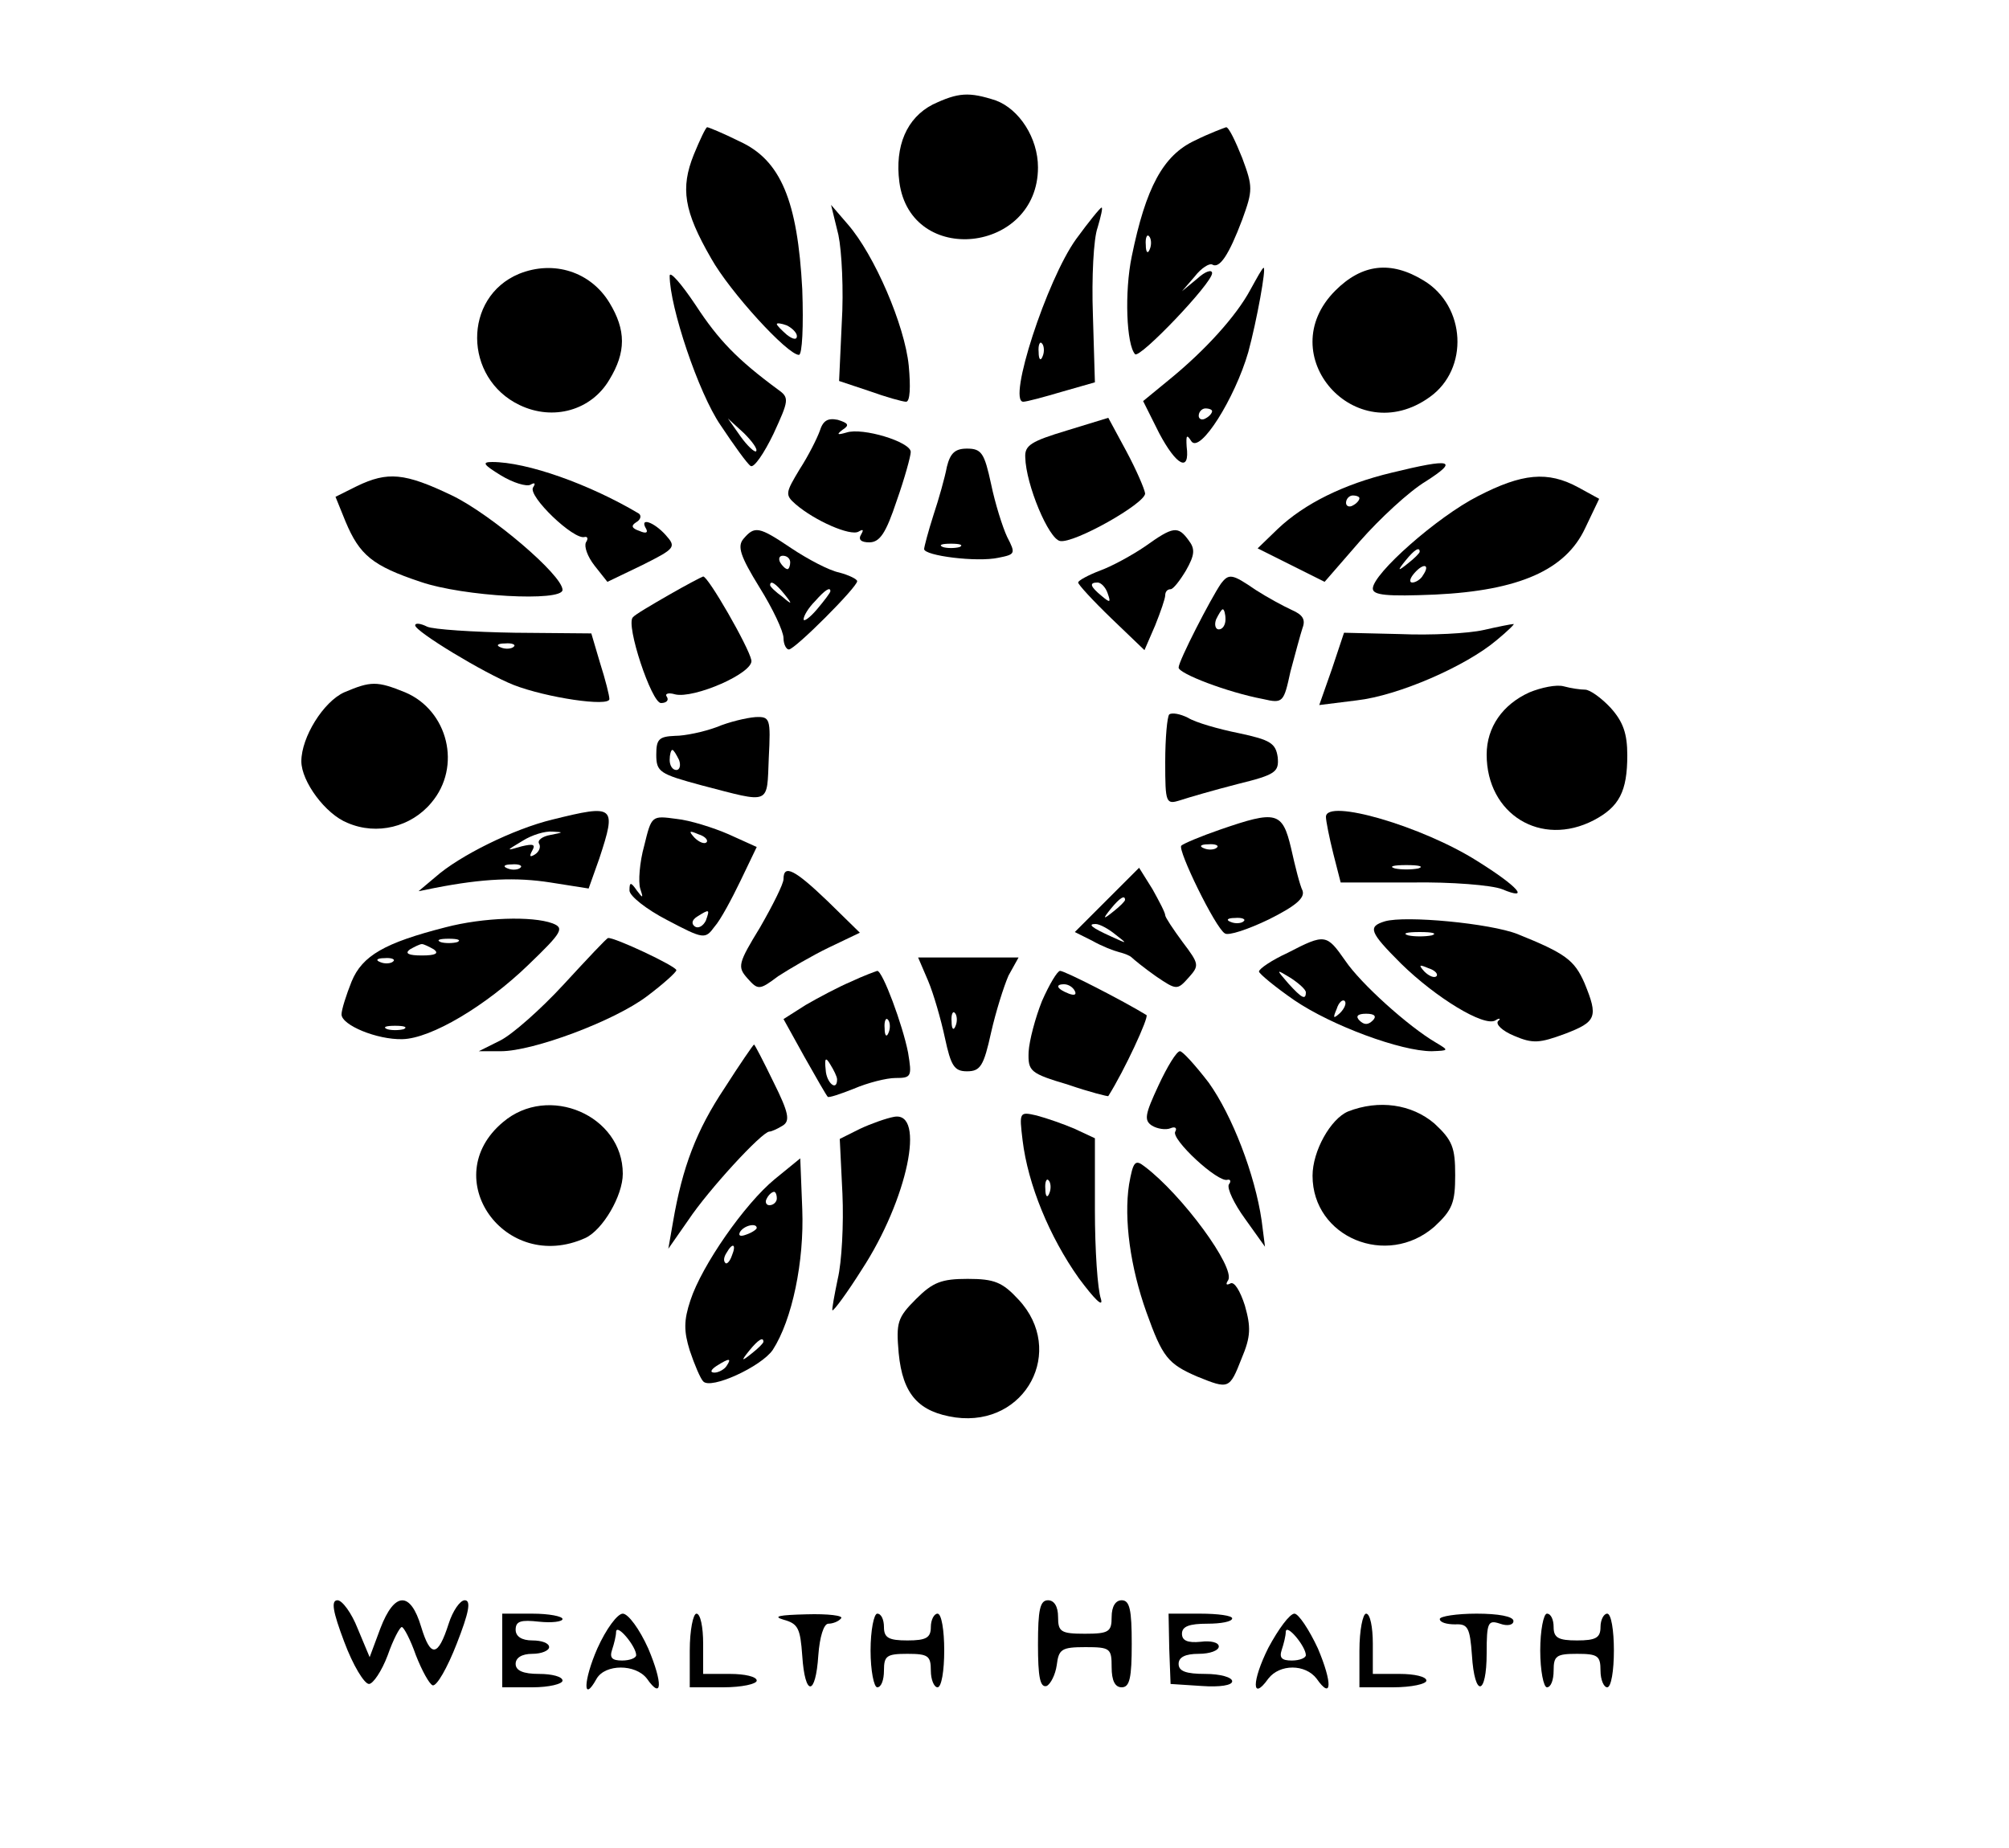 <?xml version="1.0" standalone="no"?>
<!DOCTYPE svg PUBLIC "-//W3C//DTD SVG 20010904//EN"
 "http://www.w3.org/TR/2001/REC-SVG-20010904/DTD/svg10.dtd">
<svg version="1.0" xmlns="http://www.w3.org/2000/svg"
 width="300pt" height="276pt" viewBox="0 0 300 276"
 preserveAspectRatio="xMidYMid meet">

<g transform="translate(0,276) scale(0.1,-0.1)"
fill="#000000" stroke="none">
<path d="M1393 2604 c-39 -20 -57 -62 -50 -116 17 -127 207 -106 207 22 0 44
-28 87 -63 100 -40 13 -56 12 -94 -6z"/>
<path d="M1036 2529 c-20 -50 -15 -84 26 -155 28 -50 114 -144 131 -144 5 0 7
43 5 98 -7 132 -32 193 -94 221 -24 12 -46 21 -48 21 -2 0 -11 -19 -20 -41z
m154 -271 c0 -6 -6 -5 -15 2 -8 7 -15 14 -15 16 0 2 7 1 15 -2 8 -4 15 -11 15
-16z"/>
<path d="M1784 2550 c-47 -22 -73 -70 -94 -173 -11 -53 -8 -132 5 -146 7 -7
115 106 115 121 0 6 -10 3 -22 -8 l-23 -19 19 22 c10 13 22 20 26 18 11 -7 25
14 45 67 16 44 16 49 0 92 -10 25 -20 46 -24 46 -3 -1 -25 -9 -47 -20z m-67
-162 c-3 -8 -6 -5 -6 6 -1 11 2 17 5 13 3 -3 4 -12 1 -19z"/>
<path d="M1252 2409 c5 -24 8 -83 5 -131 l-4 -87 45 -15 c25 -9 50 -16 55 -16
6 0 7 22 4 54 -6 60 -51 165 -91 211 l-25 29 11 -45z"/>
<path d="M1607 2403 c-44 -61 -103 -243 -79 -243 5 0 31 7 58 15 l49 14 -3
101 c-2 55 1 114 7 130 5 17 8 30 6 30 -2 0 -19 -21 -38 -47z m-50 -175 c-3
-8 -6 -5 -6 6 -1 11 2 17 5 13 3 -3 4 -12 1 -19z"/>
<path d="M775 2351 c-84 -35 -83 -156 1 -196 50 -24 107 -8 134 38 25 41 25
74 0 115 -28 46 -83 64 -135 43z"/>
<path d="M1000 2348 c0 -46 43 -175 76 -223 20 -30 40 -58 45 -61 5 -3 20 19
34 48 23 50 24 54 7 66 -61 45 -89 74 -123 126 -22 33 -39 52 -39 44z m129
-262 c-2 -2 -13 8 -23 22 l-19 27 24 -22 c12 -12 21 -24 18 -27z"/>
<path d="M1867 2327 c-21 -39 -67 -90 -121 -134 l-39 -32 24 -48 c26 -49 46
-59 41 -20 -1 17 0 19 7 8 13 -19 65 64 85 133 13 48 27 126 23 126 -2 0 -10
-15 -20 -33z m-57 -181 c0 -3 -4 -8 -10 -11 -5 -3 -10 -1 -10 4 0 6 5 11 10
11 6 0 10 -2 10 -4z"/>
<path d="M1994 2326 c-96 -96 30 -239 141 -159 59 42 54 136 -9 174 -49 30
-92 25 -132 -15z"/>
<path d="M1224 2116 c-4 -11 -17 -37 -30 -57 -21 -35 -22 -38 -6 -52 29 -25
82 -48 94 -41 7 4 8 3 4 -4 -5 -8 0 -12 12 -12 16 0 25 14 41 62 12 34 21 67
21 73 0 15 -72 37 -96 29 -14 -4 -15 -3 -6 4 11 7 9 10 -7 15 -15 3 -22 -1
-27 -17z"/>
<path d="M1593 2117 c-53 -16 -63 -22 -62 -40 1 -41 35 -122 52 -125 21 -4
127 56 127 71 -1 7 -13 35 -28 63 l-27 50 -62 -19z"/>
<path d="M1414 2063 c-3 -16 -12 -48 -20 -72 -8 -25 -14 -48 -14 -51 0 -10 79
-20 111 -13 25 5 26 6 13 31 -7 15 -18 50 -24 79 -10 46 -14 53 -36 53 -18 0
-25 -7 -30 -27z m19 -120 c-7 -2 -19 -2 -25 0 -7 3 -2 5 12 5 14 0 19 -2 13
-5z"/>
<path d="M748 2050 c18 -11 38 -17 44 -14 7 4 8 2 4 -4 -8 -13 61 -79 77 -74
4 1 6 -2 2 -8 -3 -6 2 -21 13 -35 l19 -24 52 25 c50 25 51 27 35 45 -18 20
-40 27 -29 9 3 -6 -1 -7 -10 -3 -12 4 -13 8 -5 13 7 4 8 10 4 13 -74 44 -167
77 -219 77 -16 0 -13 -4 13 -20z"/>
<path d="M2078 2054 c-71 -17 -130 -46 -170 -84 l-30 -29 50 -25 50 -25 53 61
c29 33 73 74 98 89 50 32 39 35 -51 13z m-48 -38 c0 -3 -4 -8 -10 -11 -5 -3
-10 -1 -10 4 0 6 5 11 10 11 6 0 10 -2 10 -4z"/>
<path d="M533 2034 l-32 -16 15 -37 c21 -50 40 -66 112 -90 64 -22 212 -30
212 -12 0 22 -107 113 -165 141 -71 34 -96 36 -142 14z"/>
<path d="M2207 2019 c-61 -31 -157 -116 -157 -138 0 -10 21 -12 93 -9 126 6
195 37 224 99 l21 44 -31 17 c-46 25 -84 21 -150 -13z m-87 -83 c0 -2 -8 -10
-17 -17 -16 -13 -17 -12 -4 4 13 16 21 21 21 13z m5 -35 c-3 -6 -11 -11 -16
-11 -5 0 -4 6 3 14 14 16 24 13 13 -3z"/>
<path d="M1110 1955 c-9 -11 -5 -25 24 -72 20 -32 36 -66 36 -76 0 -9 4 -17 8
-17 9 0 102 93 102 102 0 3 -12 9 -27 13 -15 3 -47 20 -71 36 -49 33 -55 34
-72 14z m70 -35 c0 -5 -2 -10 -4 -10 -3 0 -8 5 -11 10 -3 6 -1 10 4 10 6 0 11
-4 11 -10z m-9 -47 c13 -16 12 -17 -3 -4 -10 7 -18 15 -18 17 0 8 8 3 21 -13z
m69 4 c0 -2 -9 -14 -20 -27 -11 -13 -20 -19 -20 -15 0 5 7 17 17 27 15 17 23
22 23 15z"/>
<path d="M1710 1944 c-19 -13 -50 -30 -67 -36 -18 -7 -33 -15 -33 -18 0 -3 22
-27 50 -54 l49 -47 16 37 c8 20 15 40 15 45 0 5 3 9 8 9 4 0 14 13 23 28 13
23 14 32 4 45 -16 22 -23 21 -65 -9z m-56 -70 c5 -14 4 -15 -9 -4 -17 14 -19
20 -6 20 5 0 12 -7 15 -16z"/>
<path d="M998 1871 c-26 -15 -50 -29 -53 -33 -11 -11 28 -128 42 -128 8 0 12
4 9 9 -4 5 2 7 12 4 28 -7 118 32 114 51 -4 20 -65 126 -72 125 -3 -1 -26 -13
-52 -28z"/>
<path d="M1823 1888 c-15 -22 -63 -115 -63 -125 0 -9 73 -37 126 -47 30 -7 31
-5 41 41 7 26 15 56 18 65 5 13 0 20 -16 27 -13 6 -37 19 -54 30 -35 24 -40
25 -52 9z m7 -53 c0 -8 -4 -15 -10 -15 -5 0 -7 7 -4 15 4 8 8 15 10 15 2 0 4
-7 4 -15z"/>
<path d="M620 1826 c0 -9 102 -71 147 -89 49 -19 143 -33 143 -21 0 5 -6 29
-14 54 l-13 44 -114 1 c-63 1 -122 5 -131 9 -10 5 -18 6 -18 2z m147 -32 c-3
-3 -12 -4 -19 -1 -8 3 -5 6 6 6 11 1 17 -2 13 -5z"/>
<path d="M2215 1819 c-22 -5 -78 -8 -124 -6 l-84 2 -18 -54 -19 -54 56 7 c62
7 163 51 209 90 17 14 28 25 25 24 -3 0 -23 -4 -45 -9z"/>
<path d="M514 1726 c-31 -14 -64 -67 -64 -103 0 -30 36 -79 69 -92 44 -19 95
-6 125 30 46 54 25 138 -39 165 -42 17 -51 17 -91 0z"/>
<path d="M2284 1726 c-40 -18 -64 -52 -64 -93 0 -89 81 -139 160 -98 38 20 50
43 50 97 0 32 -6 50 -25 71 -14 15 -31 27 -38 27 -7 0 -21 2 -32 5 -11 3 -34
-2 -51 -9z"/>
<path d="M1746 1693 c-3 -3 -6 -35 -6 -71 0 -62 1 -64 23 -57 12 4 50 15 85
24 57 14 62 18 60 40 -3 21 -11 26 -58 36 -30 6 -65 16 -76 23 -12 6 -24 8
-28 5z"/>
<path d="M1070 1674 c-19 -7 -47 -13 -62 -13 -24 -1 -28 -5 -28 -28 0 -26 5
-29 68 -46 104 -27 97 -30 100 41 3 59 2 62 -20 61 -13 -1 -39 -7 -58 -15z
m-56 -49 c3 -8 1 -15 -4 -15 -6 0 -10 7 -10 15 0 8 2 15 4 15 2 0 6 -7 10 -15z"/>
<path d="M825 1536 c-58 -14 -139 -54 -175 -86 l-25 -21 25 5 c72 14 121 16
172 8 l57 -9 16 45 c26 79 23 81 -70 58z m-3 -23 c-12 -2 -20 -8 -17 -13 3 -5
0 -12 -6 -16 -8 -5 -9 -3 -4 6 5 9 1 10 -16 6 -24 -7 -24 -7 1 8 14 9 34 15
45 14 17 -1 17 -1 -3 -5z m-45 -49 c-3 -3 -12 -4 -19 -1 -8 3 -5 6 6 6 11 1
17 -2 13 -5z"/>
<path d="M1980 1540 c0 -6 5 -31 11 -55 l11 -43 106 0 c59 1 120 -4 135 -10
43 -18 24 4 -37 42 -82 52 -226 94 -226 66z m138 -77 c-10 -2 -26 -2 -35 0
-10 3 -2 5 17 5 19 0 27 -2 18 -5z"/>
<path d="M962 1497 c-7 -25 -9 -54 -6 -64 5 -15 4 -15 -5 -3 -9 13 -11 13 -11
0 0 -8 25 -28 56 -44 55 -29 57 -29 71 -10 9 10 26 42 39 69 l24 50 -42 19
c-23 10 -58 21 -78 23 -37 5 -37 5 -48 -40z m93 5 c-3 -3 -11 0 -18 7 -9 10
-8 11 6 5 10 -3 15 -9 12 -12z m-1 -117 c-4 -8 -11 -12 -16 -9 -6 4 -5 10 3
15 19 12 19 11 13 -6z"/>
<path d="M1822 1521 c-29 -10 -55 -21 -58 -24 -6 -6 51 -123 65 -131 5 -4 35
6 66 21 40 20 54 32 50 43 -4 8 -11 36 -17 63 -13 55 -22 57 -106 28z m-5 -27
c-3 -3 -12 -4 -19 -1 -8 3 -5 6 6 6 11 1 17 -2 13 -5z m40 -110 c-3 -3 -12 -4
-19 -1 -8 3 -5 6 6 6 11 1 17 -2 13 -5z"/>
<path d="M1170 1447 c0 -7 -16 -39 -35 -72 -33 -54 -34 -59 -19 -76 16 -18 18
-18 46 3 17 11 51 31 76 43 l46 22 -48 47 c-49 47 -66 56 -66 33z"/>
<path d="M1653 1416 l-48 -48 26 -13 c14 -8 32 -15 40 -17 8 -2 16 -5 19 -8 3
-3 19 -16 36 -28 31 -21 32 -21 49 -2 16 18 16 20 -9 53 -14 19 -26 37 -26 40
0 4 -9 21 -19 39 l-20 32 -48 -48z m27 0 c0 -2 -8 -10 -17 -17 -16 -13 -17
-12 -4 4 13 16 21 21 21 13z m-14 -52 c18 -14 18 -14 -6 -3 -31 14 -36 19 -24
19 6 0 19 -7 30 -16z"/>
<path d="M665 1375 c-90 -23 -124 -42 -140 -81 -8 -20 -15 -42 -15 -49 0 -16
53 -38 91 -37 43 1 125 50 188 111 51 49 54 55 36 62 -30 11 -103 9 -160 -6z
m18 -22 c-7 -2 -19 -2 -25 0 -7 3 -2 5 12 5 14 0 19 -2 13 -5z m-35 -11 c8 -6
2 -9 -18 -9 -20 0 -26 3 -18 9 7 4 15 8 18 8 3 0 11 -4 18 -8z m-61 -18 c-3
-3 -12 -4 -19 -1 -8 3 -5 6 6 6 11 1 17 -2 13 -5z m16 -101 c-7 -2 -19 -2 -25
0 -7 3 -2 5 12 5 14 0 19 -2 13 -5z"/>
<path d="M2068 1384 c-26 -8 -23 -16 24 -63 52 -51 124 -95 141 -85 6 4 9 3 4
-1 -4 -5 7 -15 24 -22 28 -12 38 -11 76 3 47 18 50 25 29 76 -15 34 -28 44
-100 73 -41 16 -167 28 -198 19z m70 -21 c-10 -2 -26 -2 -35 0 -10 3 -2 5 17
5 19 0 27 -2 18 -5z m7 -61 c-3 -3 -11 0 -18 7 -9 10 -8 11 6 5 10 -3 15 -9
12 -12z"/>
<path d="M842 1290 c-34 -37 -77 -75 -95 -84 l-32 -16 33 0 c48 0 169 45 218
82 24 18 44 36 44 39 0 6 -94 50 -102 48 -2 0 -31 -31 -66 -69z"/>
<path d="M1923 1337 c-24 -11 -43 -24 -43 -28 0 -3 24 -23 53 -43 56 -38 159
-76 205 -76 26 1 26 1 6 13 -41 24 -112 88 -135 122 -28 40 -30 41 -86 12z
m27 -59 c0 -12 -6 -9 -26 13 -19 22 -19 22 4 8 12 -8 22 -17 22 -21z m51 -31
c-10 -9 -11 -8 -5 6 3 10 9 15 12 12 3 -3 0 -11 -7 -18z m49 -11 c-7 -7 -13
-7 -20 0 -6 6 -3 10 10 10 13 0 16 -4 10 -10z"/>
<path d="M1386 1295 c8 -19 19 -57 25 -85 9 -42 14 -50 33 -50 20 0 25 8 36
58 7 31 19 69 26 85 l15 27 -75 0 -75 0 15 -35z m41 -67 c-3 -8 -6 -5 -6 6 -1
11 2 17 5 13 3 -3 4 -12 1 -19z"/>
<path d="M1271 1294 c-19 -8 -49 -24 -68 -35 l-33 -21 31 -56 c18 -32 33 -58
35 -60 1 -2 19 4 39 12 21 9 49 16 62 16 24 0 25 2 19 38 -8 41 -38 122 -46
122 -3 -1 -20 -7 -39 -16z m56 -76 c-3 -8 -6 -5 -6 6 -1 11 2 17 5 13 3 -3 4
-12 1 -19z m-77 -70 c0 -19 -16 -5 -17 14 -2 18 0 20 7 8 5 -8 10 -18 10 -22z"/>
<path d="M1556 1265 c-10 -25 -19 -59 -20 -76 -1 -29 2 -32 59 -49 32 -11 60
-18 60 -17 24 38 61 118 57 121 -36 22 -122 66 -129 66 -4 0 -16 -20 -27 -45z
m49 15 c3 -6 -1 -7 -9 -4 -18 7 -21 14 -7 14 6 0 13 -4 16 -10z"/>
<path d="M1082 1135 c-42 -63 -63 -118 -77 -200 l-7 -40 30 43 c30 45 110 132
121 132 3 0 12 4 20 9 11 7 9 19 -14 65 -15 31 -28 56 -29 56 -1 0 -21 -29
-44 -65z"/>
<path d="M1730 1139 c-20 -43 -22 -52 -10 -60 8 -5 21 -7 28 -4 7 3 10 0 7 -5
-7 -11 64 -77 78 -72 4 1 6 -2 2 -7 -3 -6 8 -29 24 -51 l30 -42 -5 39 c-10 69
-44 157 -79 206 -20 26 -39 47 -43 47 -5 0 -19 -23 -32 -51z"/>
<path d="M751 1084 c-99 -83 3 -227 123 -173 26 12 56 63 56 96 0 87 -111 135
-179 77z"/>
<path d="M2013 1100 c-26 -11 -53 -59 -53 -96 0 -92 111 -138 182 -76 27 25
31 36 31 77 0 41 -4 52 -31 77 -34 29 -83 36 -129 18z"/>
<path d="M1335 1092 c-11 -2 -34 -10 -51 -18 l-30 -15 4 -82 c2 -45 -1 -102
-7 -127 -5 -24 -9 -46 -8 -47 2 -1 22 26 44 61 68 104 96 237 48 228z"/>
<path d="M1527 1057 c8 -66 40 -144 84 -206 23 -31 37 -45 33 -31 -5 14 -9 73
-9 133 l0 107 -30 14 c-16 7 -42 16 -57 20 -26 6 -26 5 -21 -37z m40 -79 c-3
-8 -6 -5 -6 6 -1 11 2 17 5 13 3 -3 4 -12 1 -19z"/>
<path d="M1157 999 c-45 -37 -109 -129 -126 -181 -10 -30 -10 -46 -1 -75 7
-21 16 -42 20 -46 11 -13 87 22 104 47 29 45 47 132 44 210 l-3 76 -38 -31z
m3 -29 c0 -5 -5 -10 -11 -10 -5 0 -7 5 -4 10 3 6 8 10 11 10 2 0 4 -4 4 -10z
m-30 -44 c0 -2 -7 -7 -16 -10 -8 -3 -12 -2 -9 4 6 10 25 14 25 6z m-37 -41
c-3 -9 -8 -14 -10 -11 -3 3 -2 9 2 15 9 16 15 13 8 -4z m47 -129 c0 -2 -8 -10
-17 -17 -16 -13 -17 -12 -4 4 13 16 21 21 21 13z m-55 -36 c-3 -5 -12 -10 -18
-10 -7 0 -6 4 3 10 19 12 23 12 15 0z"/>
<path d="M1686 991 c-8 -52 2 -124 26 -191 24 -67 32 -77 76 -96 47 -19 48
-19 66 27 14 33 14 47 5 79 -7 22 -16 37 -22 33 -6 -3 -7 -1 -3 5 11 19 -69
128 -125 170 -14 11 -17 7 -23 -27z"/>
<path d="M1368 820 c-28 -28 -30 -35 -26 -81 6 -62 30 -88 85 -96 105 -14 165
100 94 176 -24 26 -36 31 -76 31 -39 0 -52 -5 -77 -30z"/>
<path d="M514 308 c13 -35 30 -63 37 -63 6 0 19 19 28 43 8 23 18 42 21 42 3
0 13 -19 21 -42 9 -23 20 -43 25 -45 6 -2 22 26 36 62 18 46 22 65 12 65 -7 0
-18 -16 -24 -35 -16 -50 -27 -51 -41 -5 -16 54 -40 53 -61 -2 l-16 -43 -18 43
c-9 23 -23 42 -30 42 -10 0 -7 -17 10 -62z"/>
<path d="M1550 304 c0 -48 3 -65 13 -62 6 3 13 17 15 31 3 24 7 27 43 27 37 0
39 -2 39 -30 0 -20 5 -30 15 -30 12 0 15 14 15 65 0 51 -3 65 -15 65 -9 0 -15
-9 -15 -25 0 -22 -4 -25 -40 -25 -36 0 -40 3 -40 25 0 16 -6 25 -15 25 -12 0
-15 -14 -15 -66z"/>
<path d="M750 295 l0 -55 45 0 c25 0 45 5 45 10 0 6 -16 10 -35 10 -24 0 -35
5 -35 15 0 9 9 15 25 15 14 0 25 5 25 10 0 6 -11 10 -25 10 -16 0 -25 6 -25
16 0 13 8 15 35 12 19 -2 35 0 35 4 0 4 -20 8 -45 8 l-45 0 0 -55z"/>
<path d="M892 298 c-21 -48 -22 -83 -1 -45 13 22 58 22 75 0 23 -33 24 -7 2
45 -13 29 -30 52 -38 52 -8 0 -25 -23 -38 -52z m58 -10 c0 -4 -9 -8 -21 -8
-15 0 -19 4 -15 16 3 9 6 21 6 27 1 13 30 -22 30 -35z"/>
<path d="M1030 295 l0 -55 50 0 c28 0 50 5 50 10 0 6 -18 10 -40 10 l-40 0 0
45 c0 25 -4 45 -10 45 -5 0 -10 -25 -10 -55z"/>
<path d="M1170 341 c22 -6 25 -13 28 -54 4 -61 20 -61 24 1 2 27 8 47 15 47 6
0 15 3 19 8 4 4 -19 7 -52 6 -40 -1 -51 -3 -34 -8z"/>
<path d="M1300 295 c0 -30 5 -55 10 -55 6 0 10 11 10 25 0 22 4 25 35 25 31 0
35 -3 35 -25 0 -14 5 -25 10 -25 6 0 10 25 10 55 0 30 -4 55 -10 55 -5 0 -10
-9 -10 -20 0 -16 -7 -20 -35 -20 -28 0 -35 4 -35 20 0 11 -4 20 -10 20 -5 0
-10 -25 -10 -55z"/>
<path d="M1746 298 l2 -53 46 -3 c28 -2 46 1 46 7 0 6 -18 11 -40 11 -29 0
-40 4 -40 15 0 10 10 15 30 15 17 0 30 5 30 11 0 6 -12 9 -27 7 -20 -2 -28 2
-28 12 0 11 11 15 38 15 20 0 37 3 37 8 0 4 -21 7 -48 7 l-47 0 1 -52z"/>
<path d="M1894 299 c-25 -50 -25 -81 0 -46 17 22 55 22 72 0 23 -33 24 -7 2
45 -13 28 -29 52 -35 52 -7 0 -24 -23 -39 -51z m56 -11 c0 -4 -9 -8 -21 -8
-15 0 -19 4 -15 16 3 9 6 21 6 27 1 13 30 -22 30 -35z"/>
<path d="M2030 295 l0 -55 50 0 c28 0 50 5 50 10 0 6 -18 10 -40 10 l-40 0 0
45 c0 25 -4 45 -10 45 -5 0 -10 -25 -10 -55z"/>
<path d="M2150 342 c0 -5 10 -8 23 -8 19 1 22 -5 25 -46 4 -64 22 -61 22 3 0
46 2 50 20 44 11 -4 20 -2 20 4 0 7 -23 11 -55 11 -30 0 -55 -4 -55 -8z"/>
<path d="M2300 295 c0 -30 5 -55 10 -55 6 0 10 11 10 25 0 22 4 25 35 25 31 0
35 -3 35 -25 0 -14 5 -25 10 -25 6 0 10 25 10 55 0 30 -4 55 -10 55 -5 0 -10
-9 -10 -20 0 -16 -7 -20 -35 -20 -28 0 -35 4 -35 20 0 11 -4 20 -10 20 -5 0
-10 -25 -10 -55z"/>
</g>
</svg>
